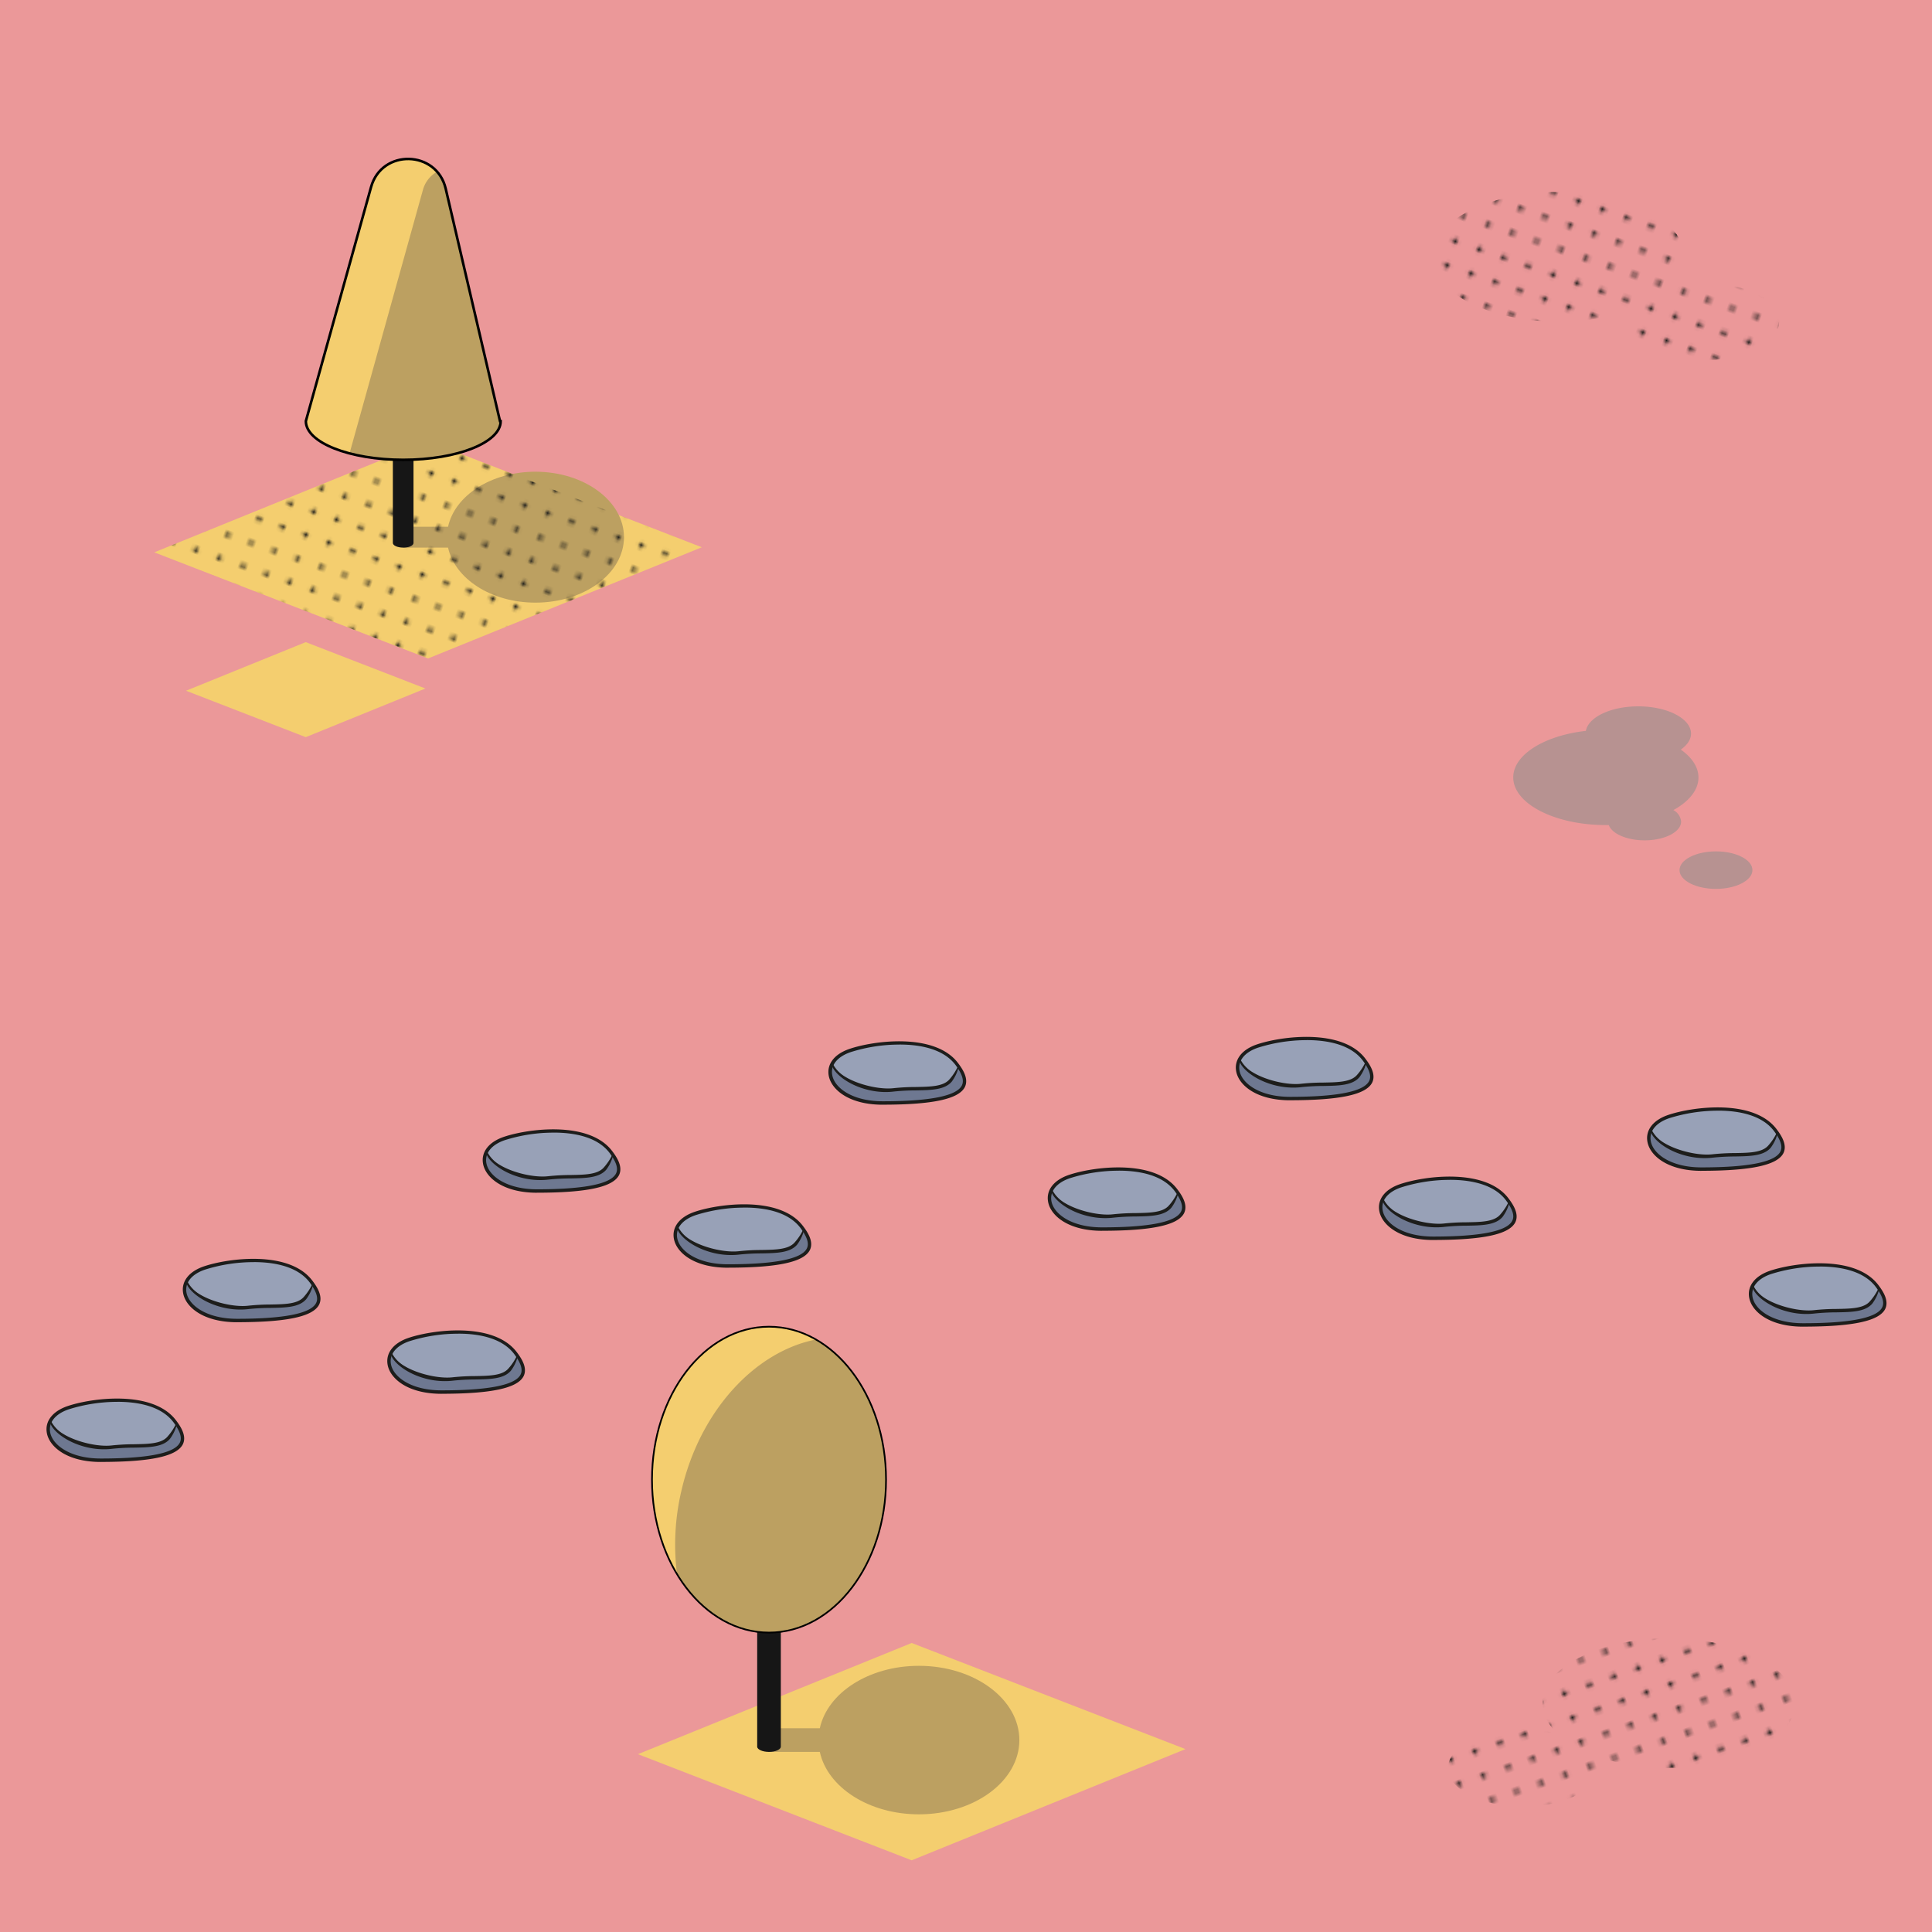 <svg xmlns="http://www.w3.org/2000/svg" xmlns:xlink="http://www.w3.org/1999/xlink" viewBox="0 0 566.93 566.93"><defs><style>.cls-1,.cls-10,.cls-12{fill:none;}.cls-2{fill:#1d1d1b;}.cls-3{fill:#eb9899;}.cls-4{fill:#6e7891;}.cls-5{fill:#98a1b7;}.cls-6{fill:#b79291;}.cls-7{fill:#f4ce6f;}.cls-8{fill:#bca061;}.cls-9{fill:#161616;}.cls-10,.cls-12{stroke:#000;stroke-miterlimit:10;}.cls-10{stroke-width:0.5px;}.cls-11{fill:url(#RBDots);}.cls-12{stroke-width:0.75px;}.cls-13{fill:url(#RBDots-3);}.cls-14{fill:url(#RBDots-5);}</style><pattern id="RBDots" data-name="RBDots" width="28.8" height="28.8" patternTransform="translate(-16.52 -24.88) rotate(18.91)" patternUnits="userSpaceOnUse" viewBox="0 0 28.8 28.8"><rect class="cls-1" width="28.8" height="28.8"/><circle class="cls-2" cx="28.8" cy="28.8" r="0.72"/><path class="cls-2" d="M14.4,29.52a.72.72,0,1,0-.72-.72A.72.72,0,0,0,14.4,29.52Z"/><path class="cls-2" d="M28.8,15.12a.72.72,0,1,0-.72-.72A.72.72,0,0,0,28.8,15.12Z"/><path class="cls-2" d="M14.4,15.12a.72.72,0,1,0-.72-.72A.72.72,0,0,0,14.4,15.12Z"/><path class="cls-2" d="M7.2,22.32a.72.72,0,1,0-.72-.72A.72.72,0,0,0,7.2,22.32Z"/><path class="cls-2" d="M21.6,22.32a.72.72,0,1,0-.72-.72A.72.72,0,0,0,21.6,22.32Z"/><path class="cls-2" d="M14.4,22.32a.72.72,0,1,0-.72-.72A.72.72,0,0,0,14.4,22.32Z"/><path class="cls-2" d="M7.2,29.52a.72.72,0,1,0-.72-.72A.72.72,0,0,0,7.2,29.52Z"/><path class="cls-2" d="M21.82,29.52a.72.72,0,1,0-.72-.72A.72.72,0,0,0,21.82,29.52Z"/><path class="cls-2" d="M7.2,7.92a.72.72,0,1,0-.72-.72A.72.72,0,0,0,7.2,7.92Z"/><path class="cls-2" d="M7.2,15.12a.72.72,0,1,0-.72-.72A.72.72,0,0,0,7.2,15.12Z"/><path class="cls-2" d="M21.6,15.12a.72.72,0,1,0-.72-.72A.72.72,0,0,0,21.6,15.12Z"/><path class="cls-2" d="M14.4,7.92a.72.72,0,1,0-.72-.72A.72.72,0,0,0,14.4,7.92Z"/><path class="cls-2" d="M28.8,7.92a.72.72,0,1,0-.72-.72A.72.72,0,0,0,28.8,7.92Z"/><path class="cls-2" d="M21.6,7.92a.72.72,0,1,0-.72-.72A.72.72,0,0,0,21.6,7.92Z"/><path class="cls-2" d="M28.8,22.32a.72.72,0,1,0-.72-.72A.72.72,0,0,0,28.8,22.32Z"/><circle class="cls-2" cy="28.8" r="0.72"/><path class="cls-2" d="M0,15.12a.72.72,0,0,0,0-1.44.72.72,0,0,0-.72.72A.72.72,0,0,0,0,15.12Z"/><path class="cls-2" d="M0,7.92A.72.72,0,0,0,0,6.48a.72.72,0,0,0-.72.72A.72.72,0,0,0,0,7.92Z"/><path class="cls-2" d="M0,22.32a.72.72,0,0,0,0-1.44.72.72,0,0,0-.72.72A.72.72,0,0,0,0,22.32Z"/><circle class="cls-2" cx="28.8" r="0.72"/><path class="cls-2" d="M14.4.72A.72.72,0,0,0,15.12,0a.72.72,0,0,0-.72-.72.72.72,0,0,0-.72.72A.72.72,0,0,0,14.4.72Z"/><path class="cls-2" d="M7.2.72A.72.72,0,0,0,7.92,0,.72.72,0,0,0,7.2-.72.72.72,0,0,0,6.48,0,.72.72,0,0,0,7.2.72Z"/><path class="cls-2" d="M21.82.72A.72.72,0,0,0,22.54,0a.72.72,0,0,0-.72-.72A.72.72,0,0,0,21.1,0,.72.72,0,0,0,21.82.72Z"/><circle class="cls-2" r="0.72"/></pattern><pattern id="RBDots-3" data-name="RBDots" width="28.8" height="28.8" patternTransform="matrix(0.99, -0.34, -0.34, -0.99, -29.4, 78.78)" patternUnits="userSpaceOnUse" viewBox="0 0 28.8 28.8"><rect class="cls-1" width="28.8" height="28.8"/><circle class="cls-2" cx="28.8" cy="28.8" r="0.72"/><path class="cls-2" d="M14.4,29.52a.72.72,0,1,0-.72-.72A.72.72,0,0,0,14.4,29.52Z"/><path class="cls-2" d="M28.8,15.12a.72.72,0,1,0-.72-.72A.72.72,0,0,0,28.8,15.12Z"/><path class="cls-2" d="M14.4,15.12a.72.72,0,1,0-.72-.72A.72.72,0,0,0,14.4,15.12Z"/><path class="cls-2" d="M7.2,22.32a.72.72,0,1,0-.72-.72A.72.72,0,0,0,7.2,22.32Z"/><path class="cls-2" d="M21.6,22.32a.72.72,0,1,0-.72-.72A.72.72,0,0,0,21.6,22.32Z"/><path class="cls-2" d="M14.4,22.32a.72.72,0,1,0-.72-.72A.72.72,0,0,0,14.4,22.32Z"/><path class="cls-2" d="M7.2,29.52a.72.72,0,1,0-.72-.72A.72.72,0,0,0,7.2,29.52Z"/><path class="cls-2" d="M21.82,29.52a.72.72,0,1,0-.72-.72A.72.72,0,0,0,21.82,29.52Z"/><path class="cls-2" d="M7.2,7.92a.72.72,0,1,0-.72-.72A.72.72,0,0,0,7.2,7.92Z"/><path class="cls-2" d="M7.2,15.12a.72.72,0,1,0-.72-.72A.72.72,0,0,0,7.2,15.12Z"/><path class="cls-2" d="M21.6,15.12a.72.72,0,1,0-.72-.72A.72.72,0,0,0,21.6,15.12Z"/><path class="cls-2" d="M14.4,7.92a.72.72,0,1,0-.72-.72A.72.72,0,0,0,14.4,7.92Z"/><path class="cls-2" d="M28.8,7.92a.72.72,0,1,0-.72-.72A.72.72,0,0,0,28.8,7.92Z"/><path class="cls-2" d="M21.6,7.92a.72.72,0,1,0-.72-.72A.72.72,0,0,0,21.6,7.92Z"/><path class="cls-2" d="M28.8,22.32a.72.72,0,1,0-.72-.72A.72.72,0,0,0,28.8,22.32Z"/><circle class="cls-2" cy="28.8" r="0.72"/><path class="cls-2" d="M0,15.12a.72.72,0,0,0,0-1.44.72.72,0,0,0-.72.72A.72.72,0,0,0,0,15.12Z"/><path class="cls-2" d="M0,7.92A.72.72,0,0,0,0,6.48a.72.72,0,0,0-.72.72A.72.72,0,0,0,0,7.92Z"/><path class="cls-2" d="M0,22.32a.72.72,0,0,0,0-1.44.72.72,0,0,0-.72.72A.72.72,0,0,0,0,22.32Z"/><circle class="cls-2" cx="28.8" r="0.72"/><path class="cls-2" d="M14.4.72A.72.72,0,0,0,15.12,0a.72.72,0,0,0-.72-.72.72.72,0,0,0-.72.72A.72.72,0,0,0,14.4.72Z"/><path class="cls-2" d="M7.2.72A.72.72,0,0,0,7.92,0,.72.72,0,0,0,7.2-.72.72.72,0,0,0,6.48,0,.72.72,0,0,0,7.2.72Z"/><path class="cls-2" d="M21.82.72A.72.72,0,0,0,22.54,0a.72.72,0,0,0-.72-.72A.72.72,0,0,0,21.1,0,.72.72,0,0,0,21.82.72Z"/><circle class="cls-2" r="0.72"/></pattern><pattern id="RBDots-5" data-name="RBDots" width="28.8" height="28.8" patternTransform="matrix(-0.99, -0.34, 0.34, -0.99, 105.51, 48.44)" patternUnits="userSpaceOnUse" viewBox="0 0 28.8 28.8"><rect class="cls-1" width="28.8" height="28.8"/><circle class="cls-2" cx="28.8" cy="28.8" r="0.72"/><path class="cls-2" d="M14.4,29.52a.72.72,0,1,0-.72-.72A.72.72,0,0,0,14.4,29.52Z"/><path class="cls-2" d="M28.8,15.12a.72.72,0,1,0-.72-.72A.72.72,0,0,0,28.8,15.12Z"/><path class="cls-2" d="M14.4,15.12a.72.72,0,1,0-.72-.72A.72.72,0,0,0,14.4,15.12Z"/><path class="cls-2" d="M7.2,22.32a.72.72,0,1,0-.72-.72A.72.72,0,0,0,7.2,22.32Z"/><path class="cls-2" d="M21.6,22.32a.72.72,0,1,0-.72-.72A.72.72,0,0,0,21.6,22.32Z"/><path class="cls-2" d="M14.4,22.32a.72.72,0,1,0-.72-.72A.72.72,0,0,0,14.4,22.32Z"/><path class="cls-2" d="M7.2,29.52a.72.72,0,1,0-.72-.72A.72.72,0,0,0,7.2,29.52Z"/><path class="cls-2" d="M21.82,29.52a.72.72,0,1,0-.72-.72A.72.72,0,0,0,21.82,29.52Z"/><path class="cls-2" d="M7.2,7.92a.72.72,0,1,0-.72-.72A.72.72,0,0,0,7.2,7.92Z"/><path class="cls-2" d="M7.2,15.12a.72.72,0,1,0-.72-.72A.72.72,0,0,0,7.2,15.12Z"/><path class="cls-2" d="M21.6,15.12a.72.72,0,1,0-.72-.72A.72.72,0,0,0,21.6,15.12Z"/><path class="cls-2" d="M14.4,7.92a.72.72,0,1,0-.72-.72A.72.72,0,0,0,14.4,7.92Z"/><path class="cls-2" d="M28.8,7.92a.72.72,0,1,0-.72-.72A.72.72,0,0,0,28.8,7.92Z"/><path class="cls-2" d="M21.6,7.92a.72.72,0,1,0-.72-.72A.72.72,0,0,0,21.6,7.92Z"/><path class="cls-2" d="M28.8,22.32a.72.72,0,1,0-.72-.72A.72.72,0,0,0,28.8,22.32Z"/><circle class="cls-2" cy="28.8" r="0.72"/><path class="cls-2" d="M0,15.12a.72.72,0,0,0,0-1.44.72.72,0,0,0-.72.72A.72.72,0,0,0,0,15.12Z"/><path class="cls-2" d="M0,7.92A.72.72,0,0,0,0,6.48a.72.72,0,0,0-.72.72A.72.72,0,0,0,0,7.92Z"/><path class="cls-2" d="M0,22.32a.72.72,0,0,0,0-1.44.72.72,0,0,0-.72.72A.72.72,0,0,0,0,22.32Z"/><circle class="cls-2" cx="28.8" r="0.72"/><path class="cls-2" d="M14.4.72A.72.72,0,0,0,15.12,0a.72.72,0,0,0-.72-.72.72.72,0,0,0-.72.72A.72.72,0,0,0,14.4.72Z"/><path class="cls-2" d="M7.2.72A.72.72,0,0,0,7.92,0,.72.72,0,0,0,7.2-.72.72.72,0,0,0,6.48,0,.72.72,0,0,0,7.2.72Z"/><path class="cls-2" d="M21.82.72A.72.72,0,0,0,22.54,0a.72.72,0,0,0-.72-.72A.72.72,0,0,0,21.1,0,.72.72,0,0,0,21.82.72Z"/><circle class="cls-2" r="0.72"/></pattern></defs><title>images</title><g id="_2" data-name="2"><g id="Back"><rect class="cls-3" width="566.93" height="566.93"/><g id="Rock"><path class="cls-4" d="M29.56,428.5c26.73,0,26.05-5.68,21.74-11.4-6.47-8.62-23.73-6.61-31.36-4-10.73,3.69-6,15.38,9.62,15.38"/><path class="cls-5" d="M14.89,416.76s3.35-4.61,12.35-5.19,15.71-.7,19.92,2.05,4.53,4.07,4.53,4.07-1.06,3.55-2.26,4.44a15.88,15.88,0,0,1-7.53,2.19,42.41,42.41,0,0,0-8.41.22c-1.75.4-8.92-.4-10.53-1a36.12,36.12,0,0,1-7.26-4.91,4.36,4.36,0,0,1-.81-1.89"/><path class="cls-2" d="M29.56,429c-9.89,0-15.14-4.45-15.83-8.6-.56-3.36,1.7-6.26,6-7.76,7.17-2.46,25.17-4.84,31.93,4.16,1.53,2,3.13,4.66,2,7-1.77,3.54-9.43,5.19-24.1,5.19m4.9-17.63a47.59,47.59,0,0,0-14.36,2.22c-3.85,1.32-5.86,3.81-5.39,6.65.65,3.86,6,7.76,14.85,7.76,13.86,0,21.66-1.56,23.2-4.64.72-1.43.12-3.32-1.86-6-3.44-4.58-10-6-16.44-6"/><path class="cls-2" d="M30.52,425.28c-6.44,0-12.5-3-15-6.27a5,5,0,0,1-1-2.29l.37.11a9.53,9.53,0,0,0,3.94,4.1c3.77,2.24,10,3.7,14,3.22a63.34,63.34,0,0,1,6.51-.35c4.3-.08,8-.14,9.8-2.22a16.16,16.16,0,0,0,2.45-3.65s.3,0,.27.16a12.11,12.11,0,0,1-2,4.14c-2.07,2.42-6,2.49-10.54,2.57a63.78,63.78,0,0,0-6.41.34,19.8,19.8,0,0,1-2.43.14"/></g><g id="Rock-2" data-name="Rock"><path class="cls-4" d="M69.56,387.5c26.73,0,26.05-5.68,21.74-11.4-6.47-8.62-23.73-6.61-31.36-4-10.73,3.69-6,15.38,9.62,15.38"/><path class="cls-5" d="M54.89,375.76s3.35-4.61,12.35-5.19,15.71-.7,19.92,2.05,4.53,4.07,4.53,4.07-1.06,3.55-2.26,4.44a15.88,15.88,0,0,1-7.53,2.19,42.41,42.41,0,0,0-8.41.22c-1.75.4-8.92-.4-10.53-1a36.12,36.12,0,0,1-7.26-4.91,4.36,4.36,0,0,1-.81-1.89"/><path class="cls-2" d="M69.56,388c-9.89,0-15.14-4.45-15.83-8.6-.56-3.36,1.7-6.26,6-7.76,7.17-2.46,25.17-4.84,31.93,4.16,1.53,2,3.13,4.66,2,7-1.77,3.54-9.43,5.19-24.1,5.19m4.9-17.63a47.59,47.59,0,0,0-14.36,2.22c-3.85,1.32-5.86,3.81-5.39,6.65.65,3.86,6,7.76,14.85,7.76,13.86,0,21.66-1.56,23.2-4.64.72-1.43.12-3.32-1.86-6-3.44-4.58-10-6-16.44-6"/><path class="cls-2" d="M70.52,384.28c-6.44,0-12.5-3-15-6.27a5,5,0,0,1-1-2.29l.37.11a9.53,9.53,0,0,0,3.94,4.1c3.77,2.24,10,3.7,14,3.22a63.34,63.34,0,0,1,6.51-.35c4.3-.08,8-.14,9.8-2.22a16.16,16.16,0,0,0,2.45-3.65s.3,0,.27.16a12.11,12.11,0,0,1-2,4.14c-2.07,2.42-6,2.49-10.54,2.57a63.78,63.78,0,0,0-6.41.34,19.8,19.8,0,0,1-2.43.14"/></g><g id="Rock-3" data-name="Rock"><path class="cls-4" d="M129.56,408.5c26.73,0,26.05-5.68,21.74-11.4-6.47-8.62-23.73-6.61-31.36-4-10.73,3.69-6,15.38,9.62,15.38"/><path class="cls-5" d="M114.89,396.76s3.35-4.61,12.35-5.19,15.71-.7,19.92,2.05,4.53,4.07,4.53,4.07-1.06,3.55-2.26,4.44a15.88,15.88,0,0,1-7.53,2.19,42.41,42.41,0,0,0-8.41.22c-1.75.4-8.92-.4-10.53-1a36.12,36.12,0,0,1-7.26-4.91,4.36,4.36,0,0,1-.81-1.89"/><path class="cls-2" d="M129.56,409c-9.89,0-15.14-4.45-15.83-8.6-.56-3.36,1.7-6.26,6-7.76,7.17-2.46,25.17-4.84,31.93,4.16,1.53,2,3.13,4.66,2,7-1.77,3.54-9.43,5.19-24.1,5.19m4.9-17.63a47.59,47.59,0,0,0-14.36,2.22c-3.85,1.32-5.86,3.81-5.39,6.65.65,3.86,6,7.76,14.85,7.76,13.86,0,21.66-1.56,23.2-4.64.72-1.43.12-3.32-1.86-6-3.44-4.58-10-6-16.44-6"/><path class="cls-2" d="M130.52,405.28c-6.44,0-12.5-3-15-6.27a5,5,0,0,1-1-2.29l.37.11a9.53,9.53,0,0,0,3.94,4.1c3.77,2.24,10,3.7,14.05,3.22a63.34,63.34,0,0,1,6.51-.35c4.3-.08,8-.14,9.8-2.22a16.16,16.16,0,0,0,2.45-3.65s.3,0,.27.16a12.11,12.11,0,0,1-2,4.14c-2.07,2.42-6,2.49-10.54,2.57a63.78,63.78,0,0,0-6.41.34,19.8,19.8,0,0,1-2.43.14"/></g><g id="Rock-4" data-name="Rock"><path class="cls-4" d="M157.56,349.5c26.73,0,26.05-5.68,21.74-11.4-6.47-8.62-23.73-6.61-31.36-4-10.73,3.69-6,15.38,9.62,15.38"/><path class="cls-5" d="M142.89,337.76s3.35-4.61,12.35-5.19,15.71-.7,19.92,2.05,4.53,4.07,4.53,4.07-1.06,3.55-2.26,4.44a15.88,15.88,0,0,1-7.53,2.19,42.41,42.41,0,0,0-8.41.22c-1.75.4-8.92-.4-10.53-1a36.12,36.12,0,0,1-7.26-4.91,4.36,4.36,0,0,1-.81-1.89"/><path class="cls-2" d="M157.56,350c-9.89,0-15.14-4.45-15.83-8.6-.56-3.36,1.7-6.26,6-7.76,7.17-2.46,25.17-4.84,31.93,4.16,1.53,2,3.13,4.66,2,7-1.77,3.54-9.43,5.19-24.1,5.19m4.9-17.63a47.59,47.59,0,0,0-14.36,2.22c-3.85,1.32-5.86,3.81-5.39,6.65.65,3.86,6,7.76,14.85,7.76,13.86,0,21.66-1.56,23.2-4.64.72-1.43.12-3.32-1.86-6-3.44-4.58-10-6-16.44-6"/><path class="cls-2" d="M158.52,346.28c-6.44,0-12.5-3-15-6.27a5,5,0,0,1-1-2.29l.37.11a9.53,9.53,0,0,0,3.94,4.1c3.77,2.24,10,3.7,14.05,3.22a63.34,63.34,0,0,1,6.51-.35c4.3-.08,8-.14,9.8-2.22a16.16,16.16,0,0,0,2.45-3.65s.3,0,.27.16a12.11,12.11,0,0,1-2,4.14c-2.07,2.42-6,2.49-10.54,2.57a63.78,63.78,0,0,0-6.41.34,19.8,19.8,0,0,1-2.43.14"/></g><g id="Rock-5" data-name="Rock"><path class="cls-4" d="M213.56,371.5c26.73,0,26.05-5.68,21.74-11.4-6.47-8.62-23.73-6.61-31.36-4-10.73,3.69-6,15.38,9.62,15.38"/><path class="cls-5" d="M198.89,359.76s3.35-4.61,12.35-5.19,15.71-.7,19.92,2.05,4.53,4.07,4.53,4.07-1.06,3.55-2.26,4.44a15.88,15.88,0,0,1-7.53,2.19,42.41,42.41,0,0,0-8.41.22c-1.75.4-8.92-.4-10.53-1a36.12,36.12,0,0,1-7.26-4.91,4.36,4.36,0,0,1-.81-1.89"/><path class="cls-2" d="M213.56,372c-9.89,0-15.14-4.45-15.83-8.6-.56-3.36,1.7-6.26,6-7.76,7.17-2.46,25.17-4.84,31.93,4.16,1.53,2,3.13,4.66,2,7-1.77,3.54-9.43,5.19-24.1,5.19m4.9-17.63a47.59,47.59,0,0,0-14.36,2.22c-3.85,1.32-5.86,3.81-5.39,6.65.65,3.86,6,7.76,14.85,7.76,13.86,0,21.66-1.56,23.2-4.64.72-1.43.12-3.32-1.86-6-3.44-4.58-10-6-16.44-6"/><path class="cls-2" d="M214.52,368.28c-6.44,0-12.5-3-15-6.27a5,5,0,0,1-1-2.29l.37.11a9.53,9.53,0,0,0,3.94,4.1c3.77,2.24,10,3.7,14.05,3.22a63.34,63.34,0,0,1,6.51-.35c4.3-.08,8-.14,9.8-2.22a16.16,16.16,0,0,0,2.45-3.65s.3,0,.27.16a12.11,12.11,0,0,1-2,4.14c-2.07,2.42-6,2.49-10.54,2.57a63.78,63.78,0,0,0-6.41.34,19.8,19.8,0,0,1-2.43.14"/></g><g id="Rock-6" data-name="Rock"><path class="cls-4" d="M259,323.67c26.73,0,26.05-5.68,21.74-11.41-6.47-8.61-23.72-6.6-31.36-4-10.73,3.69-6,15.39,9.62,15.39"/><path class="cls-5" d="M244.3,311.92s3.35-4.6,12.35-5.18,15.71-.7,19.91,2.05,4.53,4.07,4.53,4.07-1,3.55-2.26,4.44a15.88,15.88,0,0,1-7.53,2.18,43.18,43.18,0,0,0-8.41.22c-1.74.41-8.92-.4-10.52-1a36.48,36.48,0,0,1-7.27-4.9,4.3,4.3,0,0,1-.8-1.9"/><path class="cls-2" d="M259,324.17c-9.89,0-15.13-4.46-15.83-8.6-.56-3.36,1.7-6.27,6.05-7.76,7.17-2.47,25.16-4.84,31.92,4.15,1.53,2,3.13,4.67,2,7-1.77,3.55-9.43,5.2-24.1,5.2m4.9-17.64a47.56,47.56,0,0,0-14.36,2.23c-3.84,1.32-5.86,3.8-5.38,6.64.64,3.86,5.95,7.77,14.84,7.77,13.86,0,21.67-1.56,23.21-4.65.71-1.42.12-3.32-1.86-6-3.44-4.57-10-6-16.45-6"/><path class="cls-2" d="M259.93,320.45c-6.45,0-12.5-3-15-6.28a5,5,0,0,1-1-2.29l.36.12a9.61,9.61,0,0,0,3.94,4.09c3.77,2.24,10,3.71,14.05,3.22a63.28,63.28,0,0,1,6.51-.34c4.31-.08,8-.15,9.8-2.22A15.83,15.83,0,0,0,281,313.1s.31,0,.28.16a12.33,12.33,0,0,1-2,4.14c-2.07,2.42-6,2.49-10.54,2.57a63.73,63.73,0,0,0-6.41.33,19.77,19.77,0,0,1-2.42.15"/></g><g id="Rock-7" data-name="Rock"><path class="cls-4" d="M323.37,360.67c26.73,0,26.05-5.68,21.74-11.4-6.47-8.62-23.73-6.61-31.37-4-10.72,3.69-6,15.38,9.63,15.38"/><path class="cls-5" d="M308.7,348.93s3.35-4.61,12.35-5.19,15.71-.7,19.92,2.05,4.53,4.07,4.53,4.07-1.06,3.55-2.26,4.44a15.88,15.88,0,0,1-7.53,2.19,42.41,42.41,0,0,0-8.41.22c-1.75.4-8.92-.4-10.53-1a36.12,36.12,0,0,1-7.26-4.91,4.36,4.36,0,0,1-.81-1.89"/><path class="cls-2" d="M323.37,361.17c-9.89,0-15.14-4.45-15.83-8.6-.56-3.36,1.69-6.26,6-7.76,7.17-2.46,25.17-4.84,31.93,4.16,1.53,2,3.13,4.66,2,7-1.77,3.54-9.43,5.19-24.1,5.19m4.9-17.63a47.59,47.59,0,0,0-14.36,2.22c-3.85,1.32-5.86,3.81-5.39,6.65.65,3.86,6,7.76,14.85,7.76,13.86,0,21.66-1.56,23.2-4.64.72-1.43.12-3.32-1.86-6-3.44-4.58-10-6-16.44-6"/><path class="cls-2" d="M324.33,357.45c-6.45,0-12.5-3-15-6.27a5,5,0,0,1-1-2.29l.36.11a9.61,9.61,0,0,0,3.94,4.1c3.78,2.24,10,3.7,14.05,3.22a63.54,63.54,0,0,1,6.52-.35c4.3-.08,8-.14,9.8-2.22a16.16,16.16,0,0,0,2.45-3.65s.3,0,.27.16a12.3,12.3,0,0,1-2,4.14c-2.07,2.42-6,2.49-10.55,2.57a63.94,63.94,0,0,0-6.41.34,19.64,19.64,0,0,1-2.42.14"/></g><g id="Rock-8" data-name="Rock"><path class="cls-4" d="M378.56,322.37c26.73,0,26.05-5.68,21.74-11.41-6.47-8.61-23.73-6.6-31.36-4-10.73,3.69-6,15.39,9.62,15.39"/><path class="cls-5" d="M363.89,310.62s3.35-4.6,12.35-5.18,15.71-.7,19.92,2.05,4.53,4.07,4.53,4.07-1.06,3.55-2.26,4.44a15.88,15.88,0,0,1-7.53,2.18,43.18,43.18,0,0,0-8.41.22c-1.75.41-8.92-.4-10.53-1a36.1,36.1,0,0,1-7.26-4.9,4.38,4.38,0,0,1-.81-1.9"/><path class="cls-2" d="M378.56,322.87c-9.89,0-15.14-4.46-15.83-8.6-.56-3.36,1.7-6.27,6-7.76,7.17-2.47,25.17-4.84,31.93,4.15,1.53,2,3.13,4.67,2,7-1.77,3.55-9.43,5.2-24.1,5.2m4.9-17.64a47.56,47.56,0,0,0-14.36,2.23c-3.85,1.32-5.86,3.8-5.39,6.64.65,3.86,6,7.77,14.85,7.77,13.86,0,21.66-1.56,23.2-4.65.72-1.42.12-3.32-1.86-6-3.44-4.57-10-6-16.44-6"/><path class="cls-2" d="M379.52,319.15c-6.44,0-12.5-3-15-6.28a5,5,0,0,1-1-2.29l.37.12a9.54,9.54,0,0,0,3.94,4.09c3.77,2.24,10,3.71,14.05,3.22a63.28,63.28,0,0,1,6.51-.34c4.3-.08,8-.15,9.8-2.22a16.16,16.16,0,0,0,2.45-3.65s.3,0,.27.16a12.28,12.28,0,0,1-2,4.14c-2.07,2.42-6,2.49-10.54,2.57A63.73,63.73,0,0,0,382,319a19.81,19.81,0,0,1-2.43.15"/></g><g id="Rock-9" data-name="Rock"><path class="cls-4" d="M420.56,363.37c26.73,0,26.05-5.68,21.74-11.41-6.47-8.61-23.73-6.6-31.36-4-10.73,3.69-6,15.39,9.62,15.39"/><path class="cls-5" d="M405.89,351.62s3.35-4.6,12.35-5.18,15.71-.7,19.92,2.05,4.53,4.07,4.53,4.07-1.06,3.55-2.26,4.44a15.88,15.88,0,0,1-7.53,2.18,43.18,43.18,0,0,0-8.41.22c-1.75.41-8.92-.4-10.53-1a36.1,36.1,0,0,1-7.26-4.9,4.38,4.38,0,0,1-.81-1.9"/><path class="cls-2" d="M420.56,363.87c-9.89,0-15.14-4.46-15.83-8.6-.56-3.36,1.7-6.27,6-7.76,7.18-2.47,25.17-4.84,31.93,4.15,1.53,2,3.13,4.67,2,7-1.77,3.55-9.43,5.2-24.1,5.2m4.9-17.64a47.56,47.56,0,0,0-14.36,2.23c-3.85,1.32-5.86,3.8-5.38,6.64.64,3.86,5.95,7.77,14.84,7.77,13.86,0,21.67-1.56,23.2-4.65.72-1.42.13-3.32-1.86-6-3.43-4.57-10-6-16.44-6"/><path class="cls-2" d="M421.52,360.15c-6.44,0-12.5-3-15-6.28a5,5,0,0,1-1-2.29l.37.12a9.54,9.54,0,0,0,3.94,4.09c3.77,2.24,10,3.71,14.05,3.22a63.28,63.28,0,0,1,6.51-.34c4.3-.08,8-.15,9.8-2.22a16.16,16.16,0,0,0,2.45-3.65s.3,0,.27.16a12.28,12.28,0,0,1-2,4.14c-2.07,2.42-6,2.49-10.54,2.57A63.73,63.73,0,0,0,424,360a19.81,19.81,0,0,1-2.43.15"/></g><g id="Rock-10" data-name="Rock"><path class="cls-4" d="M499.24,343.07c26.73,0,26-5.68,21.74-11.41-6.47-8.62-23.73-6.61-31.36-4-10.73,3.69-6,15.39,9.62,15.39"/><path class="cls-5" d="M484.58,331.32s3.34-4.6,12.34-5.19,15.72-.69,19.92,2.05,4.53,4.07,4.53,4.07-1.06,3.55-2.26,4.44a15.76,15.76,0,0,1-7.53,2.19,42.41,42.41,0,0,0-8.41.22c-1.75.4-8.92-.4-10.52-1a36.33,36.33,0,0,1-7.27-4.9,4.34,4.34,0,0,1-.8-1.9"/><path class="cls-2" d="M499.24,343.57c-9.89,0-15.14-4.46-15.83-8.61-.56-3.36,1.7-6.26,6-7.75,7.18-2.47,25.17-4.85,31.93,4.15,1.53,2,3.13,4.66,2,7-1.77,3.54-9.43,5.2-24.1,5.2m4.9-17.64a47.91,47.91,0,0,0-14.36,2.22c-3.85,1.32-5.86,3.81-5.38,6.65.64,3.86,6,7.77,14.84,7.77,13.86,0,21.67-1.57,23.2-4.65.72-1.43.13-3.32-1.86-6-3.43-4.57-10-6-16.44-6"/><path class="cls-2" d="M500.21,339.84c-6.45,0-12.51-3-15-6.27a5,5,0,0,1-1-2.29l.37.11a9.53,9.53,0,0,0,3.94,4.1c3.77,2.24,10,3.7,14.05,3.22a63.34,63.34,0,0,1,6.51-.35c4.3-.07,8-.14,9.8-2.21a16,16,0,0,0,2.45-3.65s.31,0,.27.15a12.23,12.23,0,0,1-2,4.15c-2.07,2.41-6,2.48-10.54,2.56a63.78,63.78,0,0,0-6.41.34,19.75,19.75,0,0,1-2.42.14"/></g><g id="Rock-11" data-name="Rock"><path class="cls-4" d="M529.1,388.8c26.73,0,26-5.68,21.74-11.4-6.47-8.62-23.73-6.61-31.36-4-10.73,3.69-6,15.38,9.62,15.38"/><path class="cls-5" d="M514.44,377.06s3.34-4.61,12.34-5.19,15.72-.7,19.92,2.05,4.53,4.07,4.53,4.07-1.06,3.55-2.26,4.44a15.88,15.88,0,0,1-7.53,2.19,42.41,42.41,0,0,0-8.41.22c-1.75.4-8.92-.4-10.52-1a35.92,35.92,0,0,1-7.27-4.91,4.28,4.28,0,0,1-.8-1.89"/><path class="cls-2" d="M529.1,389.3c-9.89,0-15.14-4.45-15.83-8.6-.56-3.36,1.7-6.26,6-7.76,7.18-2.46,25.17-4.84,31.93,4.16,1.53,2,3.13,4.66,2,7-1.77,3.54-9.43,5.19-24.1,5.19m4.9-17.63a47.59,47.59,0,0,0-14.36,2.22c-3.85,1.32-5.86,3.81-5.38,6.65.64,3.86,6,7.76,14.84,7.76,13.86,0,21.67-1.56,23.2-4.64.72-1.43.13-3.32-1.86-6-3.43-4.58-10-6-16.44-6"/><path class="cls-2" d="M530.07,385.58c-6.45,0-12.51-3-15-6.27a5,5,0,0,1-1-2.29l.37.11a9.53,9.53,0,0,0,3.94,4.1c3.77,2.24,10,3.7,14,3.22a63.34,63.34,0,0,1,6.51-.35c4.3-.08,8-.14,9.8-2.22a15.83,15.83,0,0,0,2.45-3.65s.31,0,.27.16a12.11,12.11,0,0,1-2,4.14c-2.07,2.42-6,2.49-10.54,2.57a63.78,63.78,0,0,0-6.41.34,19.75,19.75,0,0,1-2.42.14"/></g><path class="cls-6" d="M498.4,228.15c0-3.06-1.93-5.89-5.18-8.19,1.88-1.32,3-2.94,3-4.69,0-4.4-6.92-8-15.47-8-8.05,0-14.66,3.16-15.39,7.2-12.19,1.38-21.31,7-21.31,13.64,0,7.72,12.17,14,27.18,14h.86c.93,2.55,5.28,4.48,10.51,4.48,5.91,0,10.71-2.46,10.71-5.5a4.27,4.27,0,0,0-2.27-3.38C495.6,235.21,498.4,231.85,498.4,228.15Z"/><path class="cls-6" d="M514.24,255.33c0,3-4.79,5.51-10.7,5.51s-10.7-2.47-10.7-5.51,4.79-5.5,10.7-5.5,10.7,2.46,10.7,5.5"/><polygon class="cls-7" points="124.84 202.04 124.84 202.04 124.84 202.04 89.72 188.43 54.59 202.69 54.59 202.69 54.59 202.69 54.59 202.69 54.59 202.69 89.72 216.31 124.83 202.04 124.84 202.04 124.84 202.04"/><polygon class="cls-7" points="347.87 513.26 347.87 513.26 347.87 513.26 267.53 482.12 187.2 514.75 187.19 514.75 187.2 514.75 187.19 514.75 187.2 514.75 267.53 545.89 347.87 513.26 347.87 513.26 347.87 513.26"/><path class="cls-8" d="M269.64,488.82c-14.68,0-26.82,7.94-29.07,18.32H225.88c-.86,0-1.55,1.55-1.55,3.47s.69,3.47,1.55,3.47h14.69c2.25,10.38,14.39,18.32,29.07,18.32,16.28,0,29.48-9.75,29.48-21.79S285.92,488.82,269.64,488.82Z"/><path class="cls-9" d="M222.19,478.3v34.23c0,.85,1.56,1.55,3.47,1.55s3.47-.7,3.47-1.55V478.3Z"/><ellipse class="cls-7" cx="225.66" cy="434.19" rx="34.34" ry="44.88"/><path class="cls-8" d="M225.66,479.07c19,0,34.34-20.09,34.34-44.88,0-18.38-8.46-34.18-20.56-41.12-17.88,3.51-34.14,20.91-39.53,44.56a69.08,69.08,0,0,0-1.25,24.27C205,472.35,214.7,479.07,225.66,479.07Z"/><ellipse class="cls-10" cx="225.66" cy="434.19" rx="34.34" ry="44.88"/><polygon class="cls-7" points="205.94 160.59 205.94 160.59 205.94 160.59 125.61 129.45 45.27 162.08 45.27 162.08 45.27 162.08 45.27 162.08 45.27 162.08 125.61 193.22 205.94 160.59 205.94 160.59 205.94 160.59"/><path class="cls-8" d="M157.1,138.42c-12.94,0-23.64,7-25.62,16.15H118.53c-.76,0-1.37,1.37-1.37,3.06s.61,3.06,1.37,3.06h12.95c2,9.15,12.68,16.15,25.62,16.15,14.36,0,26-8.6,26-19.21S171.46,138.42,157.1,138.42Z"/><polygon class="cls-11" points="205.94 160.59 205.94 160.59 205.94 160.59 125.61 129.45 45.27 162.08 45.27 162.08 45.27 162.08 45.27 162.08 45.27 162.08 125.61 193.22 205.94 160.59 205.94 160.59 205.94 160.59"/><path class="cls-9" d="M115.28,129.15v30.17c0,.76,1.37,1.37,3.06,1.37s3-.61,3-1.37V129.15Z"/><path class="cls-7" d="M146.72,123.58,130.79,55.37C128.13,44,112,43.63,108.88,54.91L89.75,123.58c0,6.27,12.8,11.35,28.59,11.35s28.58-5.08,28.58-11.35Z"/><path class="cls-8" d="M146.92,123.58h-.2L130.79,55.37a11.25,11.25,0,0,0-2.51-5,8.85,8.85,0,0,0-4.21,5.47l-21.41,76.88a3.11,3.11,0,0,0,0,.32,63,63,0,0,0,15.64,1.86C134.12,134.93,146.92,129.85,146.92,123.58Z"/><path class="cls-12" d="M146.72,123.58,130.79,55.37C128.13,44,112,43.63,108.88,54.91L89.75,123.58c0,6.27,12.8,11.35,28.59,11.35s28.58-5.08,28.58-11.35Z"/><path class="cls-13" d="M489.66,518.82a62.61,62.61,0,0,1-22-3.74,6.6,6.6,0,0,1,1.25,3.74c0,6.25-9.86,11.32-22,11.32s-22-5.07-22-11.32,9.86-11.33,22-11.33a39.49,39.49,0,0,1,10.18,1.29c-2.79-2.67-4.38-5.73-4.38-9,0-10.5,16.56-19,37-19s37,8.51,37,19S510.09,518.82,489.66,518.82Z"/><path class="cls-14" d="M457.31,94.37a62.8,62.8,0,0,0,22-3.73,6.57,6.57,0,0,0-1.25,3.73c0,6.26,9.86,11.33,22,11.33s22-5.07,22-11.33-9.86-11.32-22-11.32a39.37,39.37,0,0,0-10.18,1.29c2.79-2.68,4.37-5.73,4.37-9,0-10.5-16.55-19-37-19s-37,8.51-37,19S436.89,94.37,457.31,94.37Z"/></g></g></svg>